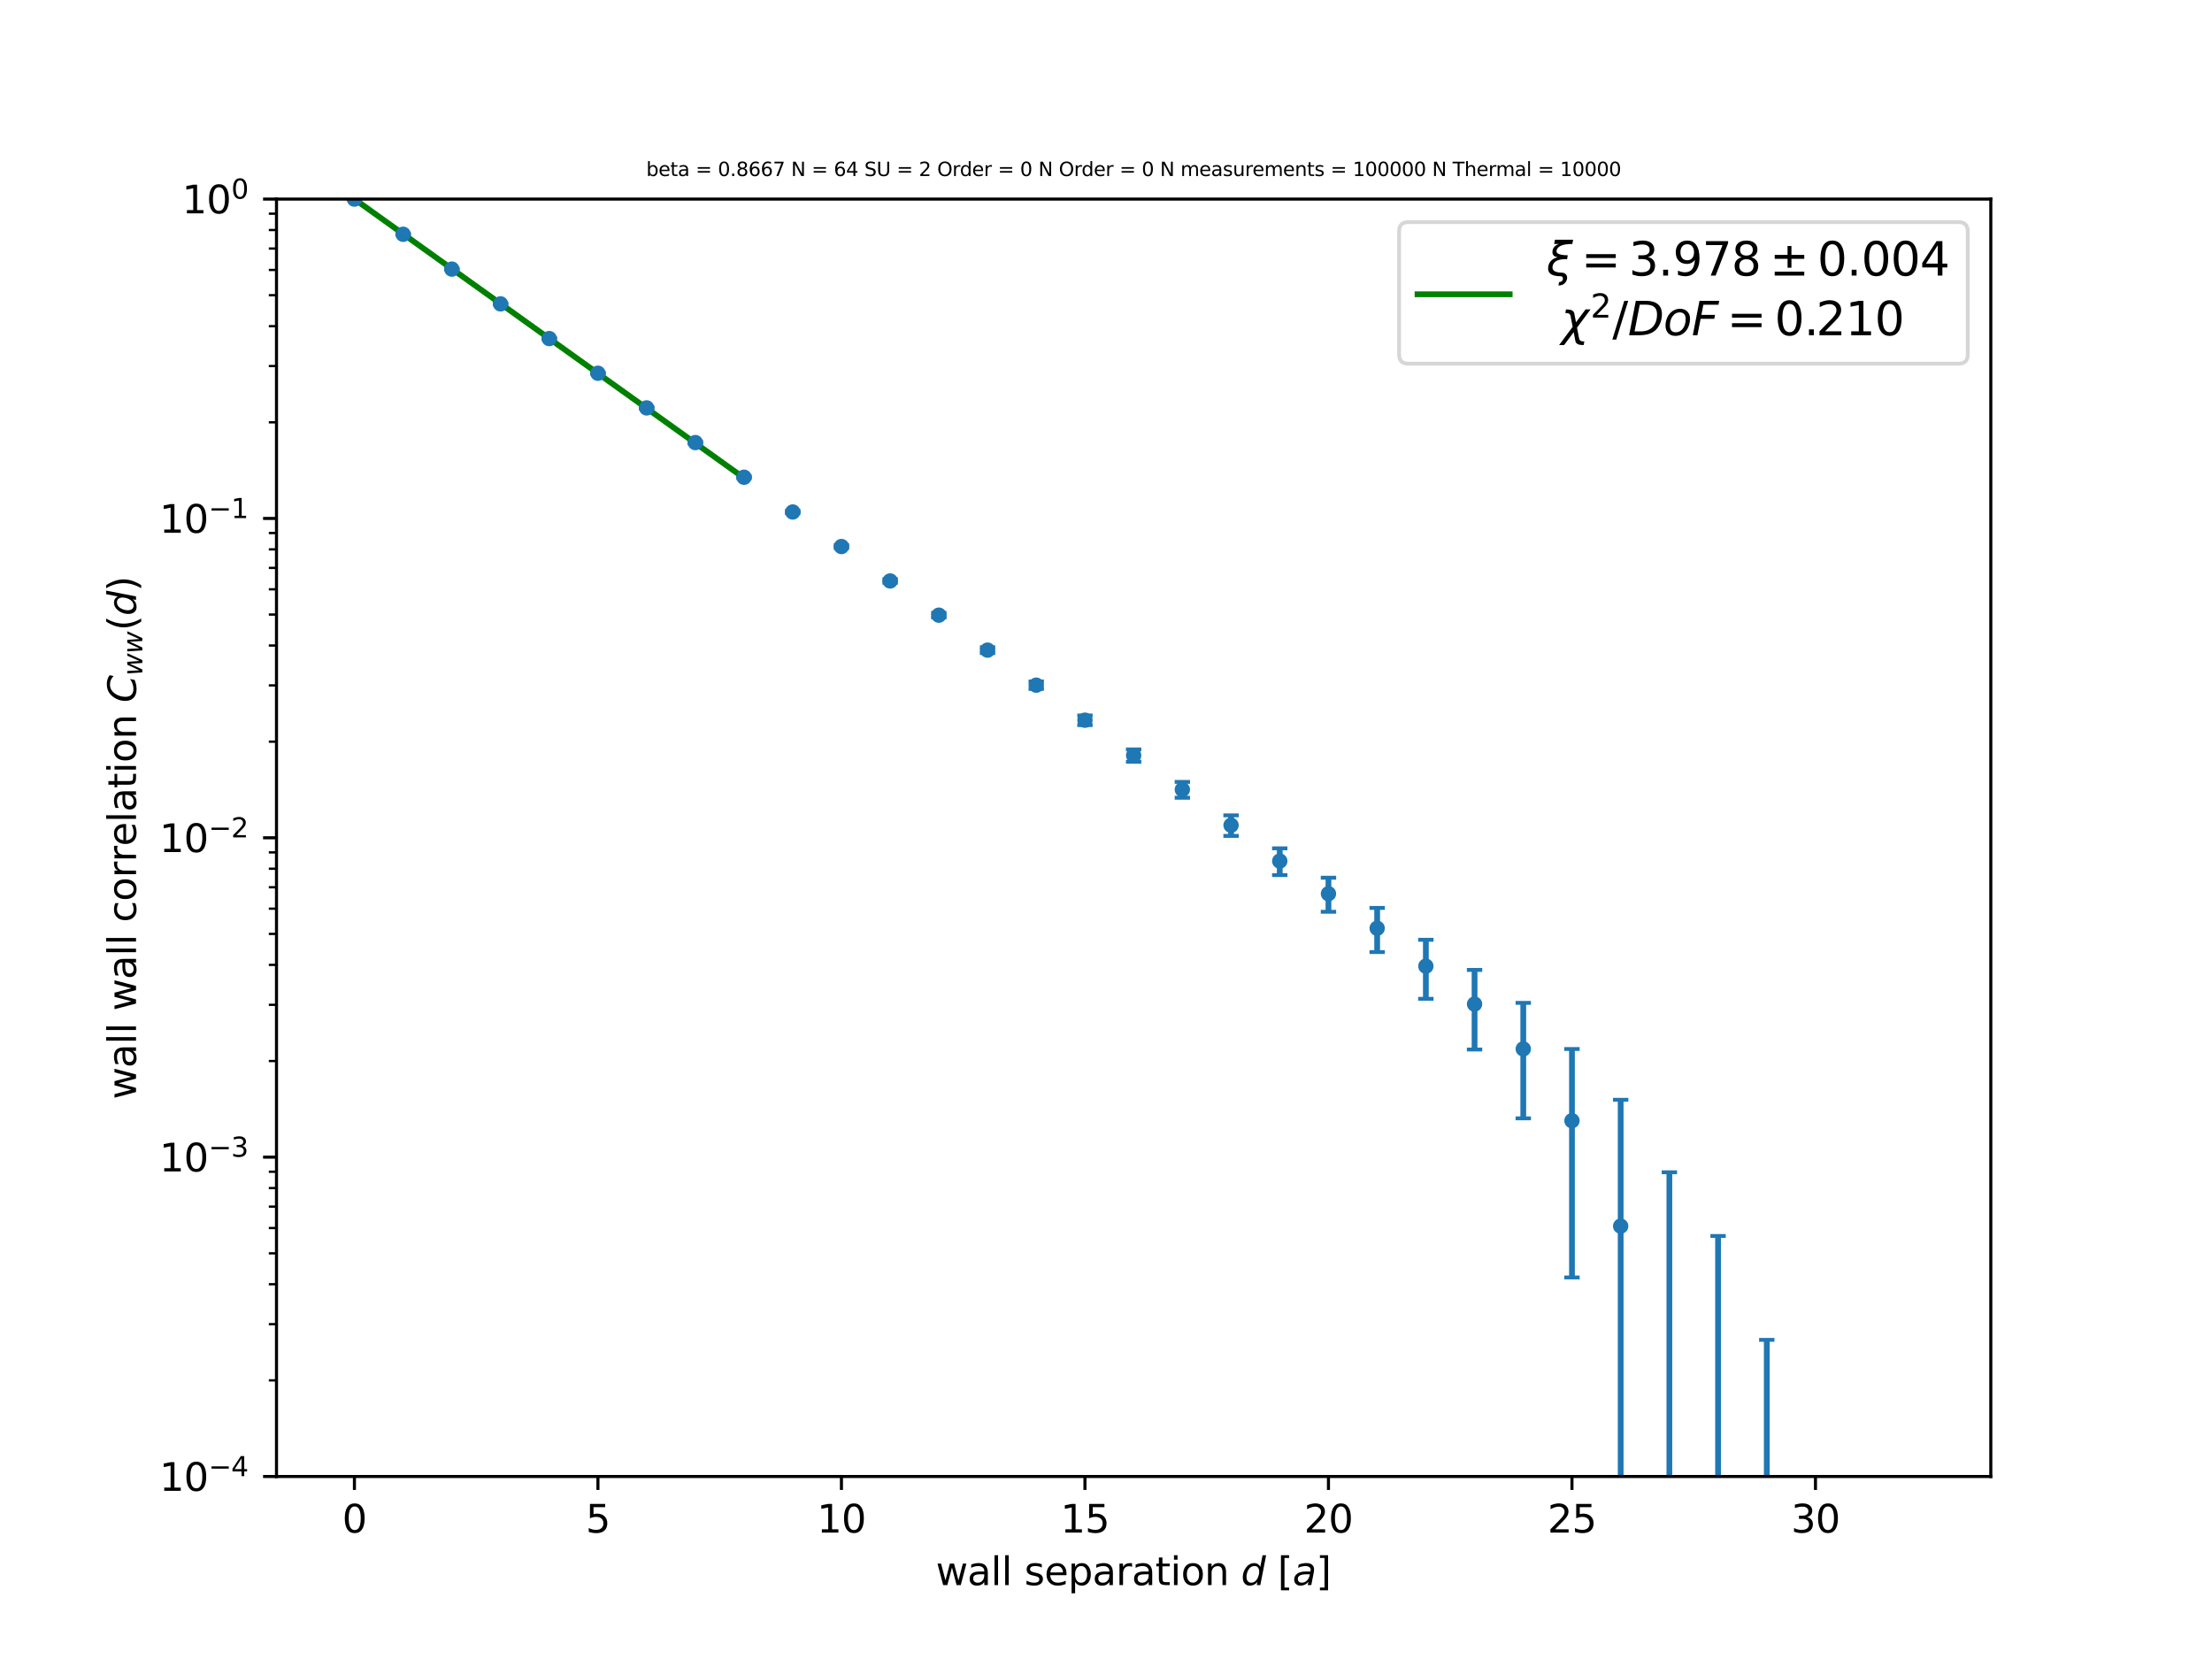 <?xml version="1.0" encoding="utf-8" standalone="no"?>
<!DOCTYPE svg PUBLIC "-//W3C//DTD SVG 1.1//EN"
  "http://www.w3.org/Graphics/SVG/1.1/DTD/svg11.dtd">
<svg height="432pt" version="1.1" viewBox="0 0 576 432" width="576pt" xmlns="http://www.w3.org/2000/svg" xmlns:xlink="http://www.w3.org/1999/xlink">
 <defs>
  <style type="text/css">*{stroke-linecap:butt;stroke-linejoin:round;}</style>
 </defs>
 <g id="figure_1">
  <g id="patch_1">
   <path d="M 0 432 
L 576 432 
L 576 0 
L 0 0 
z
" style="fill:#ffffff;"/>
  </g>
  <g id="axes_1">
   <g id="patch_2">
    <path d="M 72 384.48 
L 518.4 384.48 
L 518.4 51.84 
L 72 51.84 
z
" style="fill:#ffffff;"/>
   </g>
   <g id="matplotlib.axis_1">
    <g id="xtick_1">
     <g id="line2d_1">
      <defs>
       <path d="M 0 0 
L 0 3.5 
" id="md5c6cbb672" style="stroke:#000000;stroke-width:0.8;"/>
      </defs>
      <g>
       <use style="stroke:#000000;stroke-width:0.8;" x="92.291" xlink:href="#md5c6cbb672" y="384.48"/>
      </g>
     </g>
     <g id="text_1">
      <!-- 0 -->
      <g transform="translate(89.11 399.078)scale(0.1 -0.1)">
       <defs>
        <path d="M 2034 4250 
Q 1547 4250 1301 3770 
Q 1056 3291 1056 2328 
Q 1056 1369 1301 889 
Q 1547 409 2034 409 
Q 2525 409 2770 889 
Q 3016 1369 3016 2328 
Q 3016 3291 2770 3770 
Q 2525 4250 2034 4250 
z
M 2034 4750 
Q 2819 4750 3233 4129 
Q 3647 3509 3647 2328 
Q 3647 1150 3233 529 
Q 2819 -91 2034 -91 
Q 1250 -91 836 529 
Q 422 1150 422 2328 
Q 422 3509 836 4129 
Q 1250 4750 2034 4750 
z
" id="DejaVuSans-30" transform="scale(0.016)"/>
       </defs>
       <use xlink:href="#DejaVuSans-30"/>
      </g>
     </g>
    </g>
    <g id="xtick_2">
     <g id="line2d_2">
      <g>
       <use style="stroke:#000000;stroke-width:0.8;" x="155.7" xlink:href="#md5c6cbb672" y="384.48"/>
      </g>
     </g>
     <g id="text_2">
      <!-- 5 -->
      <g transform="translate(152.519 399.078)scale(0.1 -0.1)">
       <defs>
        <path d="M 691 4666 
L 3169 4666 
L 3169 4134 
L 1269 4134 
L 1269 2991 
Q 1406 3038 1543 3061 
Q 1681 3084 1819 3084 
Q 2600 3084 3056 2656 
Q 3513 2228 3513 1497 
Q 3513 744 3044 326 
Q 2575 -91 1722 -91 
Q 1428 -91 1123 -41 
Q 819 9 494 109 
L 494 744 
Q 775 591 1075 516 
Q 1375 441 1709 441 
Q 2250 441 2565 725 
Q 2881 1009 2881 1497 
Q 2881 1984 2565 2268 
Q 2250 2553 1709 2553 
Q 1456 2553 1204 2497 
Q 953 2441 691 2322 
L 691 4666 
z
" id="DejaVuSans-35" transform="scale(0.016)"/>
       </defs>
       <use xlink:href="#DejaVuSans-35"/>
      </g>
     </g>
    </g>
    <g id="xtick_3">
     <g id="line2d_3">
      <g>
       <use style="stroke:#000000;stroke-width:0.8;" x="219.109" xlink:href="#md5c6cbb672" y="384.48"/>
      </g>
     </g>
     <g id="text_3">
      <!-- 10 -->
      <g transform="translate(212.747 399.078)scale(0.1 -0.1)">
       <defs>
        <path d="M 794 531 
L 1825 531 
L 1825 4091 
L 703 3866 
L 703 4441 
L 1819 4666 
L 2450 4666 
L 2450 531 
L 3481 531 
L 3481 0 
L 794 0 
L 794 531 
z
" id="DejaVuSans-31" transform="scale(0.016)"/>
       </defs>
       <use xlink:href="#DejaVuSans-31"/>
       <use x="63.623" xlink:href="#DejaVuSans-30"/>
      </g>
     </g>
    </g>
    <g id="xtick_4">
     <g id="line2d_4">
      <g>
       <use style="stroke:#000000;stroke-width:0.8;" x="282.518" xlink:href="#md5c6cbb672" y="384.48"/>
      </g>
     </g>
     <g id="text_4">
      <!-- 15 -->
      <g transform="translate(276.156 399.078)scale(0.1 -0.1)">
       <use xlink:href="#DejaVuSans-31"/>
       <use x="63.623" xlink:href="#DejaVuSans-35"/>
      </g>
     </g>
    </g>
    <g id="xtick_5">
     <g id="line2d_5">
      <g>
       <use style="stroke:#000000;stroke-width:0.8;" x="345.927" xlink:href="#md5c6cbb672" y="384.48"/>
      </g>
     </g>
     <g id="text_5">
      <!-- 20 -->
      <g transform="translate(339.565 399.078)scale(0.1 -0.1)">
       <defs>
        <path d="M 1228 531 
L 3431 531 
L 3431 0 
L 469 0 
L 469 531 
Q 828 903 1448 1529 
Q 2069 2156 2228 2338 
Q 2531 2678 2651 2914 
Q 2772 3150 2772 3378 
Q 2772 3750 2511 3984 
Q 2250 4219 1831 4219 
Q 1534 4219 1204 4116 
Q 875 4013 500 3803 
L 500 4441 
Q 881 4594 1212 4672 
Q 1544 4750 1819 4750 
Q 2544 4750 2975 4387 
Q 3406 4025 3406 3419 
Q 3406 3131 3298 2873 
Q 3191 2616 2906 2266 
Q 2828 2175 2409 1742 
Q 1991 1309 1228 531 
z
" id="DejaVuSans-32" transform="scale(0.016)"/>
       </defs>
       <use xlink:href="#DejaVuSans-32"/>
       <use x="63.623" xlink:href="#DejaVuSans-30"/>
      </g>
     </g>
    </g>
    <g id="xtick_6">
     <g id="line2d_6">
      <g>
       <use style="stroke:#000000;stroke-width:0.8;" x="409.336" xlink:href="#md5c6cbb672" y="384.48"/>
      </g>
     </g>
     <g id="text_6">
      <!-- 25 -->
      <g transform="translate(402.974 399.078)scale(0.1 -0.1)">
       <use xlink:href="#DejaVuSans-32"/>
       <use x="63.623" xlink:href="#DejaVuSans-35"/>
      </g>
     </g>
    </g>
    <g id="xtick_7">
     <g id="line2d_7">
      <g>
       <use style="stroke:#000000;stroke-width:0.8;" x="472.745" xlink:href="#md5c6cbb672" y="384.48"/>
      </g>
     </g>
     <g id="text_7">
      <!-- 30 -->
      <g transform="translate(466.383 399.078)scale(0.1 -0.1)">
       <defs>
        <path d="M 2597 2516 
Q 3050 2419 3304 2112 
Q 3559 1806 3559 1356 
Q 3559 666 3084 287 
Q 2609 -91 1734 -91 
Q 1441 -91 1130 -33 
Q 819 25 488 141 
L 488 750 
Q 750 597 1062 519 
Q 1375 441 1716 441 
Q 2309 441 2620 675 
Q 2931 909 2931 1356 
Q 2931 1769 2642 2001 
Q 2353 2234 1838 2234 
L 1294 2234 
L 1294 2753 
L 1863 2753 
Q 2328 2753 2575 2939 
Q 2822 3125 2822 3475 
Q 2822 3834 2567 4026 
Q 2313 4219 1838 4219 
Q 1578 4219 1281 4162 
Q 984 4106 628 3988 
L 628 4550 
Q 988 4650 1302 4700 
Q 1616 4750 1894 4750 
Q 2613 4750 3031 4423 
Q 3450 4097 3450 3541 
Q 3450 3153 3228 2886 
Q 3006 2619 2597 2516 
z
" id="DejaVuSans-33" transform="scale(0.016)"/>
       </defs>
       <use xlink:href="#DejaVuSans-33"/>
       <use x="63.623" xlink:href="#DejaVuSans-30"/>
      </g>
     </g>
    </g>
    <g id="text_8">
     <!-- wall separation $d$ [$a$] -->
     <g transform="translate(243.7 412.758)scale(0.1 -0.1)">
      <defs>
       <path d="M 269 3500 
L 844 3500 
L 1563 769 
L 2278 3500 
L 2956 3500 
L 3675 769 
L 4391 3500 
L 4966 3500 
L 4050 0 
L 3372 0 
L 2619 2869 
L 1863 0 
L 1184 0 
L 269 3500 
z
" id="DejaVuSans-77" transform="scale(0.016)"/>
       <path d="M 2194 1759 
Q 1497 1759 1228 1600 
Q 959 1441 959 1056 
Q 959 750 1161 570 
Q 1363 391 1709 391 
Q 2188 391 2477 730 
Q 2766 1069 2766 1631 
L 2766 1759 
L 2194 1759 
z
M 3341 1997 
L 3341 0 
L 2766 0 
L 2766 531 
Q 2569 213 2275 61 
Q 1981 -91 1556 -91 
Q 1019 -91 701 211 
Q 384 513 384 1019 
Q 384 1609 779 1909 
Q 1175 2209 1959 2209 
L 2766 2209 
L 2766 2266 
Q 2766 2663 2505 2880 
Q 2244 3097 1772 3097 
Q 1472 3097 1187 3025 
Q 903 2953 641 2809 
L 641 3341 
Q 956 3463 1253 3523 
Q 1550 3584 1831 3584 
Q 2591 3584 2966 3190 
Q 3341 2797 3341 1997 
z
" id="DejaVuSans-61" transform="scale(0.016)"/>
       <path d="M 603 4863 
L 1178 4863 
L 1178 0 
L 603 0 
L 603 4863 
z
" id="DejaVuSans-6c" transform="scale(0.016)"/>
       <path id="DejaVuSans-20" transform="scale(0.016)"/>
       <path d="M 2834 3397 
L 2834 2853 
Q 2591 2978 2328 3040 
Q 2066 3103 1784 3103 
Q 1356 3103 1142 2972 
Q 928 2841 928 2578 
Q 928 2378 1081 2264 
Q 1234 2150 1697 2047 
L 1894 2003 
Q 2506 1872 2764 1633 
Q 3022 1394 3022 966 
Q 3022 478 2636 193 
Q 2250 -91 1575 -91 
Q 1294 -91 989 -36 
Q 684 19 347 128 
L 347 722 
Q 666 556 975 473 
Q 1284 391 1588 391 
Q 1994 391 2212 530 
Q 2431 669 2431 922 
Q 2431 1156 2273 1281 
Q 2116 1406 1581 1522 
L 1381 1569 
Q 847 1681 609 1914 
Q 372 2147 372 2553 
Q 372 3047 722 3315 
Q 1072 3584 1716 3584 
Q 2034 3584 2315 3537 
Q 2597 3491 2834 3397 
z
" id="DejaVuSans-73" transform="scale(0.016)"/>
       <path d="M 3597 1894 
L 3597 1613 
L 953 1613 
Q 991 1019 1311 708 
Q 1631 397 2203 397 
Q 2534 397 2845 478 
Q 3156 559 3463 722 
L 3463 178 
Q 3153 47 2828 -22 
Q 2503 -91 2169 -91 
Q 1331 -91 842 396 
Q 353 884 353 1716 
Q 353 2575 817 3079 
Q 1281 3584 2069 3584 
Q 2775 3584 3186 3129 
Q 3597 2675 3597 1894 
z
M 3022 2063 
Q 3016 2534 2758 2815 
Q 2500 3097 2075 3097 
Q 1594 3097 1305 2825 
Q 1016 2553 972 2059 
L 3022 2063 
z
" id="DejaVuSans-65" transform="scale(0.016)"/>
       <path d="M 1159 525 
L 1159 -1331 
L 581 -1331 
L 581 3500 
L 1159 3500 
L 1159 2969 
Q 1341 3281 1617 3432 
Q 1894 3584 2278 3584 
Q 2916 3584 3314 3078 
Q 3713 2572 3713 1747 
Q 3713 922 3314 415 
Q 2916 -91 2278 -91 
Q 1894 -91 1617 61 
Q 1341 213 1159 525 
z
M 3116 1747 
Q 3116 2381 2855 2742 
Q 2594 3103 2138 3103 
Q 1681 3103 1420 2742 
Q 1159 2381 1159 1747 
Q 1159 1113 1420 752 
Q 1681 391 2138 391 
Q 2594 391 2855 752 
Q 3116 1113 3116 1747 
z
" id="DejaVuSans-70" transform="scale(0.016)"/>
       <path d="M 2631 2963 
Q 2534 3019 2420 3045 
Q 2306 3072 2169 3072 
Q 1681 3072 1420 2755 
Q 1159 2438 1159 1844 
L 1159 0 
L 581 0 
L 581 3500 
L 1159 3500 
L 1159 2956 
Q 1341 3275 1631 3429 
Q 1922 3584 2338 3584 
Q 2397 3584 2469 3576 
Q 2541 3569 2628 3553 
L 2631 2963 
z
" id="DejaVuSans-72" transform="scale(0.016)"/>
       <path d="M 1172 4494 
L 1172 3500 
L 2356 3500 
L 2356 3053 
L 1172 3053 
L 1172 1153 
Q 1172 725 1289 603 
Q 1406 481 1766 481 
L 2356 481 
L 2356 0 
L 1766 0 
Q 1100 0 847 248 
Q 594 497 594 1153 
L 594 3053 
L 172 3053 
L 172 3500 
L 594 3500 
L 594 4494 
L 1172 4494 
z
" id="DejaVuSans-74" transform="scale(0.016)"/>
       <path d="M 603 3500 
L 1178 3500 
L 1178 0 
L 603 0 
L 603 3500 
z
M 603 4863 
L 1178 4863 
L 1178 4134 
L 603 4134 
L 603 4863 
z
" id="DejaVuSans-69" transform="scale(0.016)"/>
       <path d="M 1959 3097 
Q 1497 3097 1228 2736 
Q 959 2375 959 1747 
Q 959 1119 1226 758 
Q 1494 397 1959 397 
Q 2419 397 2687 759 
Q 2956 1122 2956 1747 
Q 2956 2369 2687 2733 
Q 2419 3097 1959 3097 
z
M 1959 3584 
Q 2709 3584 3137 3096 
Q 3566 2609 3566 1747 
Q 3566 888 3137 398 
Q 2709 -91 1959 -91 
Q 1206 -91 779 398 
Q 353 888 353 1747 
Q 353 2609 779 3096 
Q 1206 3584 1959 3584 
z
" id="DejaVuSans-6f" transform="scale(0.016)"/>
       <path d="M 3513 2113 
L 3513 0 
L 2938 0 
L 2938 2094 
Q 2938 2591 2744 2837 
Q 2550 3084 2163 3084 
Q 1697 3084 1428 2787 
Q 1159 2491 1159 1978 
L 1159 0 
L 581 0 
L 581 3500 
L 1159 3500 
L 1159 2956 
Q 1366 3272 1645 3428 
Q 1925 3584 2291 3584 
Q 2894 3584 3203 3211 
Q 3513 2838 3513 2113 
z
" id="DejaVuSans-6e" transform="scale(0.016)"/>
       <path d="M 2675 525 
Q 2444 222 2128 65 
Q 1813 -91 1428 -91 
Q 903 -91 598 267 
Q 294 625 294 1247 
Q 294 1766 478 2236 
Q 663 2706 1013 3078 
Q 1244 3325 1534 3454 
Q 1825 3584 2144 3584 
Q 2481 3584 2739 3421 
Q 2997 3259 3138 2956 
L 3513 4863 
L 4091 4863 
L 3144 0 
L 2566 0 
L 2675 525 
z
M 891 1350 
Q 891 897 1095 644 
Q 1300 391 1663 391 
Q 1931 391 2161 520 
Q 2391 650 2566 903 
Q 2750 1166 2856 1509 
Q 2963 1853 2963 2188 
Q 2963 2622 2758 2865 
Q 2553 3109 2194 3109 
Q 1922 3109 1687 2981 
Q 1453 2853 1288 2613 
Q 1106 2353 998 2009 
Q 891 1666 891 1350 
z
" id="DejaVuSans-Oblique-64" transform="scale(0.016)"/>
       <path d="M 550 4863 
L 1875 4863 
L 1875 4416 
L 1125 4416 
L 1125 -397 
L 1875 -397 
L 1875 -844 
L 550 -844 
L 550 4863 
z
" id="DejaVuSans-5b" transform="scale(0.016)"/>
       <path d="M 3438 1997 
L 3047 0 
L 2472 0 
L 2578 531 
Q 2325 219 2001 64 
Q 1678 -91 1281 -91 
Q 834 -91 548 182 
Q 263 456 263 884 
Q 263 1497 752 1853 
Q 1241 2209 2100 2209 
L 2900 2209 
L 2931 2363 
Q 2938 2388 2941 2417 
Q 2944 2447 2944 2509 
Q 2944 2788 2717 2942 
Q 2491 3097 2081 3097 
Q 1800 3097 1504 3025 
Q 1209 2953 897 2809 
L 997 3341 
Q 1322 3463 1633 3523 
Q 1944 3584 2234 3584 
Q 2853 3584 3176 3315 
Q 3500 3047 3500 2534 
Q 3500 2431 3484 2292 
Q 3469 2153 3438 1997 
z
M 2816 1759 
L 2241 1759 
Q 1534 1759 1195 1570 
Q 856 1381 856 984 
Q 856 709 1029 553 
Q 1203 397 1509 397 
Q 1978 397 2328 733 
Q 2678 1069 2791 1631 
L 2816 1759 
z
" id="DejaVuSans-Oblique-61" transform="scale(0.016)"/>
       <path d="M 1947 4863 
L 1947 -844 
L 622 -844 
L 622 -397 
L 1369 -397 
L 1369 4416 
L 622 4416 
L 622 4863 
L 1947 4863 
z
" id="DejaVuSans-5d" transform="scale(0.016)"/>
      </defs>
      <use transform="translate(0 0.016)" xlink:href="#DejaVuSans-77"/>
      <use transform="translate(81.787 0.016)" xlink:href="#DejaVuSans-61"/>
      <use transform="translate(143.066 0.016)" xlink:href="#DejaVuSans-6c"/>
      <use transform="translate(170.85 0.016)" xlink:href="#DejaVuSans-6c"/>
      <use transform="translate(198.633 0.016)" xlink:href="#DejaVuSans-20"/>
      <use transform="translate(230.42 0.016)" xlink:href="#DejaVuSans-73"/>
      <use transform="translate(282.52 0.016)" xlink:href="#DejaVuSans-65"/>
      <use transform="translate(344.043 0.016)" xlink:href="#DejaVuSans-70"/>
      <use transform="translate(407.52 0.016)" xlink:href="#DejaVuSans-61"/>
      <use transform="translate(468.799 0.016)" xlink:href="#DejaVuSans-72"/>
      <use transform="translate(509.912 0.016)" xlink:href="#DejaVuSans-61"/>
      <use transform="translate(571.191 0.016)" xlink:href="#DejaVuSans-74"/>
      <use transform="translate(610.4 0.016)" xlink:href="#DejaVuSans-69"/>
      <use transform="translate(638.184 0.016)" xlink:href="#DejaVuSans-6f"/>
      <use transform="translate(699.365 0.016)" xlink:href="#DejaVuSans-6e"/>
      <use transform="translate(762.744 0.016)" xlink:href="#DejaVuSans-20"/>
      <use transform="translate(794.531 0.016)" xlink:href="#DejaVuSans-Oblique-64"/>
      <use transform="translate(858.008 0.016)" xlink:href="#DejaVuSans-20"/>
      <use transform="translate(889.795 0.016)" xlink:href="#DejaVuSans-5b"/>
      <use transform="translate(928.809 0.016)" xlink:href="#DejaVuSans-Oblique-61"/>
      <use transform="translate(990.088 0.016)" xlink:href="#DejaVuSans-5d"/>
     </g>
    </g>
   </g>
   <g id="matplotlib.axis_2">
    <g id="ytick_1">
     <g id="line2d_8">
      <defs>
       <path d="M 0 0 
L -3.5 0 
" id="mf14fe5c094" style="stroke:#000000;stroke-width:0.8;"/>
      </defs>
      <g>
       <use style="stroke:#000000;stroke-width:0.8;" x="72" xlink:href="#mf14fe5c094" y="384.48"/>
      </g>
     </g>
     <g id="text_9">
      <!-- $\mathdefault{10^{-4}}$ -->
      <g transform="translate(41.5 388.279)scale(0.1 -0.1)">
       <defs>
        <path d="M 678 2272 
L 4684 2272 
L 4684 1741 
L 678 1741 
L 678 2272 
z
" id="DejaVuSans-2212" transform="scale(0.016)"/>
        <path d="M 2419 4116 
L 825 1625 
L 2419 1625 
L 2419 4116 
z
M 2253 4666 
L 3047 4666 
L 3047 1625 
L 3713 1625 
L 3713 1100 
L 3047 1100 
L 3047 0 
L 2419 0 
L 2419 1100 
L 313 1100 
L 313 1709 
L 2253 4666 
z
" id="DejaVuSans-34" transform="scale(0.016)"/>
       </defs>
       <use transform="translate(0 0.684)" xlink:href="#DejaVuSans-31"/>
       <use transform="translate(63.623 0.684)" xlink:href="#DejaVuSans-30"/>
       <use transform="translate(128.203 38.966)scale(0.7)" xlink:href="#DejaVuSans-2212"/>
       <use transform="translate(186.855 38.966)scale(0.7)" xlink:href="#DejaVuSans-34"/>
      </g>
     </g>
    </g>
    <g id="ytick_2">
     <g id="line2d_9">
      <g>
       <use style="stroke:#000000;stroke-width:0.8;" x="72" xlink:href="#mf14fe5c094" y="301.32"/>
      </g>
     </g>
     <g id="text_10">
      <!-- $\mathdefault{10^{-3}}$ -->
      <g transform="translate(41.5 305.119)scale(0.1 -0.1)">
       <use transform="translate(0 0.766)" xlink:href="#DejaVuSans-31"/>
       <use transform="translate(63.623 0.766)" xlink:href="#DejaVuSans-30"/>
       <use transform="translate(128.203 39.047)scale(0.7)" xlink:href="#DejaVuSans-2212"/>
       <use transform="translate(186.855 39.047)scale(0.7)" xlink:href="#DejaVuSans-33"/>
      </g>
     </g>
    </g>
    <g id="ytick_3">
     <g id="line2d_10">
      <g>
       <use style="stroke:#000000;stroke-width:0.8;" x="72" xlink:href="#mf14fe5c094" y="218.16"/>
      </g>
     </g>
     <g id="text_11">
      <!-- $\mathdefault{10^{-2}}$ -->
      <g transform="translate(41.5 221.959)scale(0.1 -0.1)">
       <use transform="translate(0 0.766)" xlink:href="#DejaVuSans-31"/>
       <use transform="translate(63.623 0.766)" xlink:href="#DejaVuSans-30"/>
       <use transform="translate(128.203 39.047)scale(0.7)" xlink:href="#DejaVuSans-2212"/>
       <use transform="translate(186.855 39.047)scale(0.7)" xlink:href="#DejaVuSans-32"/>
      </g>
     </g>
    </g>
    <g id="ytick_4">
     <g id="line2d_11">
      <g>
       <use style="stroke:#000000;stroke-width:0.8;" x="72" xlink:href="#mf14fe5c094" y="135"/>
      </g>
     </g>
     <g id="text_12">
      <!-- $\mathdefault{10^{-1}}$ -->
      <g transform="translate(41.5 138.799)scale(0.1 -0.1)">
       <use transform="translate(0 0.684)" xlink:href="#DejaVuSans-31"/>
       <use transform="translate(63.623 0.684)" xlink:href="#DejaVuSans-30"/>
       <use transform="translate(128.203 38.966)scale(0.7)" xlink:href="#DejaVuSans-2212"/>
       <use transform="translate(186.855 38.966)scale(0.7)" xlink:href="#DejaVuSans-31"/>
      </g>
     </g>
    </g>
    <g id="ytick_5">
     <g id="line2d_12">
      <g>
       <use style="stroke:#000000;stroke-width:0.8;" x="72" xlink:href="#mf14fe5c094" y="51.84"/>
      </g>
     </g>
     <g id="text_13">
      <!-- $\mathdefault{10^{0}}$ -->
      <g transform="translate(47.4 55.639)scale(0.1 -0.1)">
       <use transform="translate(0 0.766)" xlink:href="#DejaVuSans-31"/>
       <use transform="translate(63.623 0.766)" xlink:href="#DejaVuSans-30"/>
       <use transform="translate(128.203 39.047)scale(0.7)" xlink:href="#DejaVuSans-30"/>
      </g>
     </g>
    </g>
    <g id="ytick_6">
     <g id="line2d_13">
      <defs>
       <path d="M 0 0 
L -2 0 
" id="mab6348a897" style="stroke:#000000;stroke-width:0.6;"/>
      </defs>
      <g>
       <use style="stroke:#000000;stroke-width:0.6;" x="72" xlink:href="#mab6348a897" y="359.446"/>
      </g>
     </g>
    </g>
    <g id="ytick_7">
     <g id="line2d_14">
      <g>
       <use style="stroke:#000000;stroke-width:0.6;" x="72" xlink:href="#mab6348a897" y="344.803"/>
      </g>
     </g>
    </g>
    <g id="ytick_8">
     <g id="line2d_15">
      <g>
       <use style="stroke:#000000;stroke-width:0.6;" x="72" xlink:href="#mab6348a897" y="334.413"/>
      </g>
     </g>
    </g>
    <g id="ytick_9">
     <g id="line2d_16">
      <g>
       <use style="stroke:#000000;stroke-width:0.6;" x="72" xlink:href="#mab6348a897" y="326.354"/>
      </g>
     </g>
    </g>
    <g id="ytick_10">
     <g id="line2d_17">
      <g>
       <use style="stroke:#000000;stroke-width:0.6;" x="72" xlink:href="#mab6348a897" y="319.769"/>
      </g>
     </g>
    </g>
    <g id="ytick_11">
     <g id="line2d_18">
      <g>
       <use style="stroke:#000000;stroke-width:0.6;" x="72" xlink:href="#mab6348a897" y="314.202"/>
      </g>
     </g>
    </g>
    <g id="ytick_12">
     <g id="line2d_19">
      <g>
       <use style="stroke:#000000;stroke-width:0.6;" x="72" xlink:href="#mab6348a897" y="309.379"/>
      </g>
     </g>
    </g>
    <g id="ytick_13">
     <g id="line2d_20">
      <g>
       <use style="stroke:#000000;stroke-width:0.6;" x="72" xlink:href="#mab6348a897" y="305.125"/>
      </g>
     </g>
    </g>
    <g id="ytick_14">
     <g id="line2d_21">
      <g>
       <use style="stroke:#000000;stroke-width:0.6;" x="72" xlink:href="#mab6348a897" y="276.286"/>
      </g>
     </g>
    </g>
    <g id="ytick_15">
     <g id="line2d_22">
      <g>
       <use style="stroke:#000000;stroke-width:0.6;" x="72" xlink:href="#mab6348a897" y="261.643"/>
      </g>
     </g>
    </g>
    <g id="ytick_16">
     <g id="line2d_23">
      <g>
       <use style="stroke:#000000;stroke-width:0.6;" x="72" xlink:href="#mab6348a897" y="251.253"/>
      </g>
     </g>
    </g>
    <g id="ytick_17">
     <g id="line2d_24">
      <g>
       <use style="stroke:#000000;stroke-width:0.6;" x="72" xlink:href="#mab6348a897" y="243.194"/>
      </g>
     </g>
    </g>
    <g id="ytick_18">
     <g id="line2d_25">
      <g>
       <use style="stroke:#000000;stroke-width:0.6;" x="72" xlink:href="#mab6348a897" y="236.609"/>
      </g>
     </g>
    </g>
    <g id="ytick_19">
     <g id="line2d_26">
      <g>
       <use style="stroke:#000000;stroke-width:0.6;" x="72" xlink:href="#mab6348a897" y="231.042"/>
      </g>
     </g>
    </g>
    <g id="ytick_20">
     <g id="line2d_27">
      <g>
       <use style="stroke:#000000;stroke-width:0.6;" x="72" xlink:href="#mab6348a897" y="226.219"/>
      </g>
     </g>
    </g>
    <g id="ytick_21">
     <g id="line2d_28">
      <g>
       <use style="stroke:#000000;stroke-width:0.6;" x="72" xlink:href="#mab6348a897" y="221.965"/>
      </g>
     </g>
    </g>
    <g id="ytick_22">
     <g id="line2d_29">
      <g>
       <use style="stroke:#000000;stroke-width:0.6;" x="72" xlink:href="#mab6348a897" y="193.126"/>
      </g>
     </g>
    </g>
    <g id="ytick_23">
     <g id="line2d_30">
      <g>
       <use style="stroke:#000000;stroke-width:0.6;" x="72" xlink:href="#mab6348a897" y="178.483"/>
      </g>
     </g>
    </g>
    <g id="ytick_24">
     <g id="line2d_31">
      <g>
       <use style="stroke:#000000;stroke-width:0.6;" x="72" xlink:href="#mab6348a897" y="168.093"/>
      </g>
     </g>
    </g>
    <g id="ytick_25">
     <g id="line2d_32">
      <g>
       <use style="stroke:#000000;stroke-width:0.6;" x="72" xlink:href="#mab6348a897" y="160.034"/>
      </g>
     </g>
    </g>
    <g id="ytick_26">
     <g id="line2d_33">
      <g>
       <use style="stroke:#000000;stroke-width:0.6;" x="72" xlink:href="#mab6348a897" y="153.449"/>
      </g>
     </g>
    </g>
    <g id="ytick_27">
     <g id="line2d_34">
      <g>
       <use style="stroke:#000000;stroke-width:0.6;" x="72" xlink:href="#mab6348a897" y="147.882"/>
      </g>
     </g>
    </g>
    <g id="ytick_28">
     <g id="line2d_35">
      <g>
       <use style="stroke:#000000;stroke-width:0.6;" x="72" xlink:href="#mab6348a897" y="143.059"/>
      </g>
     </g>
    </g>
    <g id="ytick_29">
     <g id="line2d_36">
      <g>
       <use style="stroke:#000000;stroke-width:0.6;" x="72" xlink:href="#mab6348a897" y="138.805"/>
      </g>
     </g>
    </g>
    <g id="ytick_30">
     <g id="line2d_37">
      <g>
       <use style="stroke:#000000;stroke-width:0.6;" x="72" xlink:href="#mab6348a897" y="109.966"/>
      </g>
     </g>
    </g>
    <g id="ytick_31">
     <g id="line2d_38">
      <g>
       <use style="stroke:#000000;stroke-width:0.6;" x="72" xlink:href="#mab6348a897" y="95.323"/>
      </g>
     </g>
    </g>
    <g id="ytick_32">
     <g id="line2d_39">
      <g>
       <use style="stroke:#000000;stroke-width:0.6;" x="72" xlink:href="#mab6348a897" y="84.933"/>
      </g>
     </g>
    </g>
    <g id="ytick_33">
     <g id="line2d_40">
      <g>
       <use style="stroke:#000000;stroke-width:0.6;" x="72" xlink:href="#mab6348a897" y="76.874"/>
      </g>
     </g>
    </g>
    <g id="ytick_34">
     <g id="line2d_41">
      <g>
       <use style="stroke:#000000;stroke-width:0.6;" x="72" xlink:href="#mab6348a897" y="70.289"/>
      </g>
     </g>
    </g>
    <g id="ytick_35">
     <g id="line2d_42">
      <g>
       <use style="stroke:#000000;stroke-width:0.6;" x="72" xlink:href="#mab6348a897" y="64.722"/>
      </g>
     </g>
    </g>
    <g id="ytick_36">
     <g id="line2d_43">
      <g>
       <use style="stroke:#000000;stroke-width:0.6;" x="72" xlink:href="#mab6348a897" y="59.899"/>
      </g>
     </g>
    </g>
    <g id="ytick_37">
     <g id="line2d_44">
      <g>
       <use style="stroke:#000000;stroke-width:0.6;" x="72" xlink:href="#mab6348a897" y="55.645"/>
      </g>
     </g>
    </g>
    <g id="text_14">
     <!-- wall wall correlation $C_{ww}(d)$ -->
     <g transform="translate(35.42 286.26)rotate(-90)scale(0.1 -0.1)">
      <defs>
       <path d="M 3122 3366 
L 3122 2828 
Q 2878 2963 2633 3030 
Q 2388 3097 2138 3097 
Q 1578 3097 1268 2742 
Q 959 2388 959 1747 
Q 959 1106 1268 751 
Q 1578 397 2138 397 
Q 2388 397 2633 464 
Q 2878 531 3122 666 
L 3122 134 
Q 2881 22 2623 -34 
Q 2366 -91 2075 -91 
Q 1284 -91 818 406 
Q 353 903 353 1747 
Q 353 2603 823 3093 
Q 1294 3584 2113 3584 
Q 2378 3584 2631 3529 
Q 2884 3475 3122 3366 
z
" id="DejaVuSans-63" transform="scale(0.016)"/>
       <path d="M 4447 4306 
L 4319 3641 
Q 4019 3944 3683 4091 
Q 3347 4238 2956 4238 
Q 2422 4238 2017 3981 
Q 1613 3725 1319 3200 
Q 1131 2863 1032 2486 
Q 934 2109 934 1728 
Q 934 1091 1264 756 
Q 1594 422 2222 422 
Q 2656 422 3056 561 
Q 3456 700 3834 978 
L 3688 231 
Q 3316 72 2936 -9 
Q 2556 -91 2175 -91 
Q 1278 -91 773 396 
Q 269 884 269 1753 
Q 269 2309 461 2846 
Q 653 3384 1013 3828 
Q 1394 4300 1883 4525 
Q 2372 4750 3022 4750 
Q 3422 4750 3780 4639 
Q 4138 4528 4447 4306 
z
" id="DejaVuSans-Oblique-43" transform="scale(0.016)"/>
       <path d="M 544 3500 
L 1113 3500 
L 1259 684 
L 2566 3500 
L 3231 3500 
L 3425 684 
L 4666 3500 
L 5241 3500 
L 3641 0 
L 2969 0 
L 2797 2900 
L 1459 0 
L 781 0 
L 544 3500 
z
" id="DejaVuSans-Oblique-77" transform="scale(0.016)"/>
       <path d="M 1984 4856 
Q 1566 4138 1362 3434 
Q 1159 2731 1159 2009 
Q 1159 1288 1364 580 
Q 1569 -128 1984 -844 
L 1484 -844 
Q 1016 -109 783 600 
Q 550 1309 550 2009 
Q 550 2706 781 3412 
Q 1013 4119 1484 4856 
L 1984 4856 
z
" id="DejaVuSans-28" transform="scale(0.016)"/>
       <path d="M 513 4856 
L 1013 4856 
Q 1481 4119 1714 3412 
Q 1947 2706 1947 2009 
Q 1947 1309 1714 600 
Q 1481 -109 1013 -844 
L 513 -844 
Q 928 -128 1133 580 
Q 1338 1288 1338 2009 
Q 1338 2731 1133 3434 
Q 928 4138 513 4856 
z
" id="DejaVuSans-29" transform="scale(0.016)"/>
      </defs>
      <use transform="translate(0 0.016)" xlink:href="#DejaVuSans-77"/>
      <use transform="translate(81.787 0.016)" xlink:href="#DejaVuSans-61"/>
      <use transform="translate(143.066 0.016)" xlink:href="#DejaVuSans-6c"/>
      <use transform="translate(170.85 0.016)" xlink:href="#DejaVuSans-6c"/>
      <use transform="translate(198.633 0.016)" xlink:href="#DejaVuSans-20"/>
      <use transform="translate(230.42 0.016)" xlink:href="#DejaVuSans-77"/>
      <use transform="translate(312.207 0.016)" xlink:href="#DejaVuSans-61"/>
      <use transform="translate(373.486 0.016)" xlink:href="#DejaVuSans-6c"/>
      <use transform="translate(401.27 0.016)" xlink:href="#DejaVuSans-6c"/>
      <use transform="translate(429.053 0.016)" xlink:href="#DejaVuSans-20"/>
      <use transform="translate(460.84 0.016)" xlink:href="#DejaVuSans-63"/>
      <use transform="translate(515.82 0.016)" xlink:href="#DejaVuSans-6f"/>
      <use transform="translate(577.002 0.016)" xlink:href="#DejaVuSans-72"/>
      <use transform="translate(618.115 0.016)" xlink:href="#DejaVuSans-72"/>
      <use transform="translate(659.229 0.016)" xlink:href="#DejaVuSans-65"/>
      <use transform="translate(720.752 0.016)" xlink:href="#DejaVuSans-6c"/>
      <use transform="translate(748.535 0.016)" xlink:href="#DejaVuSans-61"/>
      <use transform="translate(809.814 0.016)" xlink:href="#DejaVuSans-74"/>
      <use transform="translate(849.023 0.016)" xlink:href="#DejaVuSans-69"/>
      <use transform="translate(876.807 0.016)" xlink:href="#DejaVuSans-6f"/>
      <use transform="translate(937.988 0.016)" xlink:href="#DejaVuSans-6e"/>
      <use transform="translate(1001.367 0.016)" xlink:href="#DejaVuSans-20"/>
      <use transform="translate(1033.154 0.016)" xlink:href="#DejaVuSans-Oblique-43"/>
      <use transform="translate(1102.979 -16.391)scale(0.7)" xlink:href="#DejaVuSans-Oblique-77"/>
      <use transform="translate(1160.229 -16.391)scale(0.7)" xlink:href="#DejaVuSans-Oblique-77"/>
      <use transform="translate(1220.215 0.016)" xlink:href="#DejaVuSans-28"/>
      <use transform="translate(1259.229 0.016)" xlink:href="#DejaVuSans-Oblique-64"/>
      <use transform="translate(1322.705 0.016)" xlink:href="#DejaVuSans-29"/>
     </g>
    </g>
   </g>
   <g id="LineCollection_1">
    <path clip-path="url(#pf48b7ec8ee)" d="M 92.291 51.88 
L 92.291 51.801 
" style="fill:none;stroke:#1f77b4;stroke-width:1.5;"/>
    <path clip-path="url(#pf48b7ec8ee)" d="M 104.973 61.054 
L 104.973 60.954 
" style="fill:none;stroke:#1f77b4;stroke-width:1.5;"/>
    <path clip-path="url(#pf48b7ec8ee)" d="M 117.655 70.138 
L 117.655 70.012 
" style="fill:none;stroke:#1f77b4;stroke-width:1.5;"/>
    <path clip-path="url(#pf48b7ec8ee)" d="M 130.336 79.206 
L 130.336 79.05 
" style="fill:none;stroke:#1f77b4;stroke-width:1.5;"/>
    <path clip-path="url(#pf48b7ec8ee)" d="M 143.018 88.261 
L 143.018 88.069 
" style="fill:none;stroke:#1f77b4;stroke-width:1.5;"/>
    <path clip-path="url(#pf48b7ec8ee)" d="M 155.7 97.312 
L 155.7 97.075 
" style="fill:none;stroke:#1f77b4;stroke-width:1.5;"/>
    <path clip-path="url(#pf48b7ec8ee)" d="M 168.382 106.365 
L 168.382 106.071 
" style="fill:none;stroke:#1f77b4;stroke-width:1.5;"/>
    <path clip-path="url(#pf48b7ec8ee)" d="M 181.064 115.43 
L 181.064 115.062 
" style="fill:none;stroke:#1f77b4;stroke-width:1.5;"/>
    <path clip-path="url(#pf48b7ec8ee)" d="M 193.745 124.503 
L 193.745 124.041 
" style="fill:none;stroke:#1f77b4;stroke-width:1.5;"/>
    <path clip-path="url(#pf48b7ec8ee)" d="M 206.427 133.611 
L 206.427 133.031 
" style="fill:none;stroke:#1f77b4;stroke-width:1.5;"/>
    <path clip-path="url(#pf48b7ec8ee)" d="M 219.109 142.688 
L 219.109 141.953 
" style="fill:none;stroke:#1f77b4;stroke-width:1.5;"/>
    <path clip-path="url(#pf48b7ec8ee)" d="M 231.791 151.748 
L 231.791 150.816 
" style="fill:none;stroke:#1f77b4;stroke-width:1.5;"/>
    <path clip-path="url(#pf48b7ec8ee)" d="M 244.473 160.787 
L 244.473 159.602 
" style="fill:none;stroke:#1f77b4;stroke-width:1.5;"/>
    <path clip-path="url(#pf48b7ec8ee)" d="M 257.155 170.06 
L 257.155 168.54 
" style="fill:none;stroke:#1f77b4;stroke-width:1.5;"/>
    <path clip-path="url(#pf48b7ec8ee)" d="M 269.836 179.402 
L 269.836 177.453 
" style="fill:none;stroke:#1f77b4;stroke-width:1.5;"/>
    <path clip-path="url(#pf48b7ec8ee)" d="M 282.518 188.81 
L 282.518 186.307 
" style="fill:none;stroke:#1f77b4;stroke-width:1.5;"/>
    <path clip-path="url(#pf48b7ec8ee)" d="M 295.2 198.361 
L 295.2 195.139 
" style="fill:none;stroke:#1f77b4;stroke-width:1.5;"/>
    <path clip-path="url(#pf48b7ec8ee)" d="M 307.882 207.729 
L 307.882 203.598 
" style="fill:none;stroke:#1f77b4;stroke-width:1.5;"/>
    <path clip-path="url(#pf48b7ec8ee)" d="M 320.564 217.668 
L 320.564 212.308 
" style="fill:none;stroke:#1f77b4;stroke-width:1.5;"/>
    <path clip-path="url(#pf48b7ec8ee)" d="M 333.245 227.875 
L 333.245 220.897 
" style="fill:none;stroke:#1f77b4;stroke-width:1.5;"/>
    <path clip-path="url(#pf48b7ec8ee)" d="M 345.927 237.426 
L 345.927 228.556 
" style="fill:none;stroke:#1f77b4;stroke-width:1.5;"/>
    <path clip-path="url(#pf48b7ec8ee)" d="M 358.609 247.924 
L 358.609 236.422 
" style="fill:none;stroke:#1f77b4;stroke-width:1.5;"/>
    <path clip-path="url(#pf48b7ec8ee)" d="M 371.291 260.085 
L 371.291 244.715 
" style="fill:none;stroke:#1f77b4;stroke-width:1.5;"/>
    <path clip-path="url(#pf48b7ec8ee)" d="M 383.973 273.287 
L 383.973 252.565 
" style="fill:none;stroke:#1f77b4;stroke-width:1.5;"/>
    <path clip-path="url(#pf48b7ec8ee)" d="M 396.655 291.213 
L 396.655 261.145 
" style="fill:none;stroke:#1f77b4;stroke-width:1.5;"/>
    <path clip-path="url(#pf48b7ec8ee)" d="M 409.336 332.646 
L 409.336 273.159 
" style="fill:none;stroke:#1f77b4;stroke-width:1.5;"/>
    <path clip-path="url(#pf48b7ec8ee)" d="M 422.018 433 
L 422.018 286.375 
" style="fill:none;stroke:#1f77b4;stroke-width:1.5;"/>
    <path clip-path="url(#pf48b7ec8ee)" d="M 434.7 433 
L 434.7 305.257 
" style="fill:none;stroke:#1f77b4;stroke-width:1.5;"/>
    <path clip-path="url(#pf48b7ec8ee)" d="M 447.382 433 
L 447.382 321.841 
" style="fill:none;stroke:#1f77b4;stroke-width:1.5;"/>
    <path clip-path="url(#pf48b7ec8ee)" d="M 460.064 433 
L 460.064 348.896 
" style="fill:none;stroke:#1f77b4;stroke-width:1.5;"/>
    <path clip-path="url(#pf48b7ec8ee)" d="M 472.745 433 
L 472.745 418.285 
" style="fill:none;stroke:#1f77b4;stroke-width:1.5;"/>
    <path clip-path="url(#pf48b7ec8ee)" style="fill:none;stroke:#1f77b4;stroke-width:1.5;"/>
    <path clip-path="url(#pf48b7ec8ee)" style="fill:none;stroke:#1f77b4;stroke-width:1.5;"/>
   </g>
   <g id="line2d_45">
    <defs>
     <path d="M 2 0 
L -2 -0 
" id="meea4efb672" style="stroke:#1f77b4;"/>
    </defs>
    <g clip-path="url(#pf48b7ec8ee)">
     <use style="fill:#1f77b4;stroke:#1f77b4;" x="92.291" xlink:href="#meea4efb672" y="51.88"/>
     <use style="fill:#1f77b4;stroke:#1f77b4;" x="104.973" xlink:href="#meea4efb672" y="61.054"/>
     <use style="fill:#1f77b4;stroke:#1f77b4;" x="117.655" xlink:href="#meea4efb672" y="70.138"/>
     <use style="fill:#1f77b4;stroke:#1f77b4;" x="130.336" xlink:href="#meea4efb672" y="79.206"/>
     <use style="fill:#1f77b4;stroke:#1f77b4;" x="143.018" xlink:href="#meea4efb672" y="88.261"/>
     <use style="fill:#1f77b4;stroke:#1f77b4;" x="155.7" xlink:href="#meea4efb672" y="97.312"/>
     <use style="fill:#1f77b4;stroke:#1f77b4;" x="168.382" xlink:href="#meea4efb672" y="106.365"/>
     <use style="fill:#1f77b4;stroke:#1f77b4;" x="181.064" xlink:href="#meea4efb672" y="115.43"/>
     <use style="fill:#1f77b4;stroke:#1f77b4;" x="193.745" xlink:href="#meea4efb672" y="124.503"/>
     <use style="fill:#1f77b4;stroke:#1f77b4;" x="206.427" xlink:href="#meea4efb672" y="133.611"/>
     <use style="fill:#1f77b4;stroke:#1f77b4;" x="219.109" xlink:href="#meea4efb672" y="142.688"/>
     <use style="fill:#1f77b4;stroke:#1f77b4;" x="231.791" xlink:href="#meea4efb672" y="151.748"/>
     <use style="fill:#1f77b4;stroke:#1f77b4;" x="244.473" xlink:href="#meea4efb672" y="160.787"/>
     <use style="fill:#1f77b4;stroke:#1f77b4;" x="257.155" xlink:href="#meea4efb672" y="170.06"/>
     <use style="fill:#1f77b4;stroke:#1f77b4;" x="269.836" xlink:href="#meea4efb672" y="179.402"/>
     <use style="fill:#1f77b4;stroke:#1f77b4;" x="282.518" xlink:href="#meea4efb672" y="188.81"/>
     <use style="fill:#1f77b4;stroke:#1f77b4;" x="295.2" xlink:href="#meea4efb672" y="198.361"/>
     <use style="fill:#1f77b4;stroke:#1f77b4;" x="307.882" xlink:href="#meea4efb672" y="207.729"/>
     <use style="fill:#1f77b4;stroke:#1f77b4;" x="320.564" xlink:href="#meea4efb672" y="217.668"/>
     <use style="fill:#1f77b4;stroke:#1f77b4;" x="333.245" xlink:href="#meea4efb672" y="227.875"/>
     <use style="fill:#1f77b4;stroke:#1f77b4;" x="345.927" xlink:href="#meea4efb672" y="237.426"/>
     <use style="fill:#1f77b4;stroke:#1f77b4;" x="358.609" xlink:href="#meea4efb672" y="247.924"/>
     <use style="fill:#1f77b4;stroke:#1f77b4;" x="371.291" xlink:href="#meea4efb672" y="260.085"/>
     <use style="fill:#1f77b4;stroke:#1f77b4;" x="383.973" xlink:href="#meea4efb672" y="273.287"/>
     <use style="fill:#1f77b4;stroke:#1f77b4;" x="396.655" xlink:href="#meea4efb672" y="291.213"/>
     <use style="fill:#1f77b4;stroke:#1f77b4;" x="409.336" xlink:href="#meea4efb672" y="332.646"/>
     <use style="fill:#1f77b4;stroke:#1f77b4;" x="414.045" xlink:href="#meea4efb672" y="31105"/>
    </g>
   </g>
   <g id="line2d_46">
    <g clip-path="url(#pf48b7ec8ee)">
     <use style="fill:#1f77b4;stroke:#1f77b4;" x="92.291" xlink:href="#meea4efb672" y="51.801"/>
     <use style="fill:#1f77b4;stroke:#1f77b4;" x="104.973" xlink:href="#meea4efb672" y="60.954"/>
     <use style="fill:#1f77b4;stroke:#1f77b4;" x="117.655" xlink:href="#meea4efb672" y="70.012"/>
     <use style="fill:#1f77b4;stroke:#1f77b4;" x="130.336" xlink:href="#meea4efb672" y="79.05"/>
     <use style="fill:#1f77b4;stroke:#1f77b4;" x="143.018" xlink:href="#meea4efb672" y="88.069"/>
     <use style="fill:#1f77b4;stroke:#1f77b4;" x="155.7" xlink:href="#meea4efb672" y="97.075"/>
     <use style="fill:#1f77b4;stroke:#1f77b4;" x="168.382" xlink:href="#meea4efb672" y="106.071"/>
     <use style="fill:#1f77b4;stroke:#1f77b4;" x="181.064" xlink:href="#meea4efb672" y="115.062"/>
     <use style="fill:#1f77b4;stroke:#1f77b4;" x="193.745" xlink:href="#meea4efb672" y="124.041"/>
     <use style="fill:#1f77b4;stroke:#1f77b4;" x="206.427" xlink:href="#meea4efb672" y="133.031"/>
     <use style="fill:#1f77b4;stroke:#1f77b4;" x="219.109" xlink:href="#meea4efb672" y="141.953"/>
     <use style="fill:#1f77b4;stroke:#1f77b4;" x="231.791" xlink:href="#meea4efb672" y="150.816"/>
     <use style="fill:#1f77b4;stroke:#1f77b4;" x="244.473" xlink:href="#meea4efb672" y="159.602"/>
     <use style="fill:#1f77b4;stroke:#1f77b4;" x="257.155" xlink:href="#meea4efb672" y="168.54"/>
     <use style="fill:#1f77b4;stroke:#1f77b4;" x="269.836" xlink:href="#meea4efb672" y="177.453"/>
     <use style="fill:#1f77b4;stroke:#1f77b4;" x="282.518" xlink:href="#meea4efb672" y="186.307"/>
     <use style="fill:#1f77b4;stroke:#1f77b4;" x="295.2" xlink:href="#meea4efb672" y="195.139"/>
     <use style="fill:#1f77b4;stroke:#1f77b4;" x="307.882" xlink:href="#meea4efb672" y="203.598"/>
     <use style="fill:#1f77b4;stroke:#1f77b4;" x="320.564" xlink:href="#meea4efb672" y="212.308"/>
     <use style="fill:#1f77b4;stroke:#1f77b4;" x="333.245" xlink:href="#meea4efb672" y="220.897"/>
     <use style="fill:#1f77b4;stroke:#1f77b4;" x="345.927" xlink:href="#meea4efb672" y="228.556"/>
     <use style="fill:#1f77b4;stroke:#1f77b4;" x="358.609" xlink:href="#meea4efb672" y="236.422"/>
     <use style="fill:#1f77b4;stroke:#1f77b4;" x="371.291" xlink:href="#meea4efb672" y="244.715"/>
     <use style="fill:#1f77b4;stroke:#1f77b4;" x="383.973" xlink:href="#meea4efb672" y="252.565"/>
     <use style="fill:#1f77b4;stroke:#1f77b4;" x="396.655" xlink:href="#meea4efb672" y="261.145"/>
     <use style="fill:#1f77b4;stroke:#1f77b4;" x="409.336" xlink:href="#meea4efb672" y="273.159"/>
     <use style="fill:#1f77b4;stroke:#1f77b4;" x="422.018" xlink:href="#meea4efb672" y="286.375"/>
     <use style="fill:#1f77b4;stroke:#1f77b4;" x="434.7" xlink:href="#meea4efb672" y="305.257"/>
     <use style="fill:#1f77b4;stroke:#1f77b4;" x="447.382" xlink:href="#meea4efb672" y="321.841"/>
     <use style="fill:#1f77b4;stroke:#1f77b4;" x="460.064" xlink:href="#meea4efb672" y="348.896"/>
     <use style="fill:#1f77b4;stroke:#1f77b4;" x="472.745" xlink:href="#meea4efb672" y="418.285"/>
     <use style="fill:#1f77b4;stroke:#1f77b4;" x="477.446" xlink:href="#meea4efb672" y="31105"/>
    </g>
   </g>
   <g id="line2d_47">
    <path clip-path="url(#pf48b7ec8ee)" d="M 92.291 51.84 
L 193.745 124.472 
L 193.745 124.472 
" style="fill:none;stroke:#008000;stroke-linecap:square;stroke-width:1.5;"/>
   </g>
   <g id="line2d_48">
    <defs>
     <path d="M 0 1.5 
C 0.398 1.5 0.779 1.342 1.061 1.061 
C 1.342 0.779 1.5 0.398 1.5 0 
C 1.5 -0.398 1.342 -0.779 1.061 -1.061 
C 0.779 -1.342 0.398 -1.5 0 -1.5 
C -0.398 -1.5 -0.779 -1.342 -1.061 -1.061 
C -1.342 -0.779 -1.5 -0.398 -1.5 0 
C -1.5 0.398 -1.342 0.779 -1.061 1.061 
C -0.779 1.342 -0.398 1.5 0 1.5 
z
" id="m29bfe887c4" style="stroke:#1f77b4;"/>
    </defs>
    <g clip-path="url(#pf48b7ec8ee)">
     <use style="fill:#1f77b4;stroke:#1f77b4;" x="92.291" xlink:href="#m29bfe887c4" y="51.84"/>
     <use style="fill:#1f77b4;stroke:#1f77b4;" x="104.973" xlink:href="#m29bfe887c4" y="61.004"/>
     <use style="fill:#1f77b4;stroke:#1f77b4;" x="117.655" xlink:href="#m29bfe887c4" y="70.075"/>
     <use style="fill:#1f77b4;stroke:#1f77b4;" x="130.336" xlink:href="#m29bfe887c4" y="79.128"/>
     <use style="fill:#1f77b4;stroke:#1f77b4;" x="143.018" xlink:href="#m29bfe887c4" y="88.165"/>
     <use style="fill:#1f77b4;stroke:#1f77b4;" x="155.7" xlink:href="#m29bfe887c4" y="97.193"/>
     <use style="fill:#1f77b4;stroke:#1f77b4;" x="168.382" xlink:href="#m29bfe887c4" y="106.218"/>
     <use style="fill:#1f77b4;stroke:#1f77b4;" x="181.064" xlink:href="#m29bfe887c4" y="115.246"/>
     <use style="fill:#1f77b4;stroke:#1f77b4;" x="193.745" xlink:href="#m29bfe887c4" y="124.271"/>
     <use style="fill:#1f77b4;stroke:#1f77b4;" x="206.427" xlink:href="#m29bfe887c4" y="133.32"/>
     <use style="fill:#1f77b4;stroke:#1f77b4;" x="219.109" xlink:href="#m29bfe887c4" y="142.318"/>
     <use style="fill:#1f77b4;stroke:#1f77b4;" x="231.791" xlink:href="#m29bfe887c4" y="151.279"/>
     <use style="fill:#1f77b4;stroke:#1f77b4;" x="244.473" xlink:href="#m29bfe887c4" y="160.189"/>
     <use style="fill:#1f77b4;stroke:#1f77b4;" x="257.155" xlink:href="#m29bfe887c4" y="169.292"/>
     <use style="fill:#1f77b4;stroke:#1f77b4;" x="269.836" xlink:href="#m29bfe887c4" y="178.414"/>
     <use style="fill:#1f77b4;stroke:#1f77b4;" x="282.518" xlink:href="#m29bfe887c4" y="187.537"/>
     <use style="fill:#1f77b4;stroke:#1f77b4;" x="295.2" xlink:href="#m29bfe887c4" y="196.714"/>
     <use style="fill:#1f77b4;stroke:#1f77b4;" x="307.882" xlink:href="#m29bfe887c4" y="205.605"/>
     <use style="fill:#1f77b4;stroke:#1f77b4;" x="320.564" xlink:href="#m29bfe887c4" y="214.889"/>
     <use style="fill:#1f77b4;stroke:#1f77b4;" x="333.245" xlink:href="#m29bfe887c4" y="224.217"/>
     <use style="fill:#1f77b4;stroke:#1f77b4;" x="345.927" xlink:href="#m29bfe887c4" y="232.719"/>
     <use style="fill:#1f77b4;stroke:#1f77b4;" x="358.609" xlink:href="#m29bfe887c4" y="241.717"/>
     <use style="fill:#1f77b4;stroke:#1f77b4;" x="371.291" xlink:href="#m29bfe887c4" y="251.589"/>
     <use style="fill:#1f77b4;stroke:#1f77b4;" x="383.973" xlink:href="#m29bfe887c4" y="261.459"/>
     <use style="fill:#1f77b4;stroke:#1f77b4;" x="396.655" xlink:href="#m29bfe887c4" y="273.136"/>
     <use style="fill:#1f77b4;stroke:#1f77b4;" x="409.336" xlink:href="#m29bfe887c4" y="291.831"/>
     <use style="fill:#1f77b4;stroke:#1f77b4;" x="422.018" xlink:href="#m29bfe887c4" y="319.282"/>
     <use style="fill:#1f77b4;stroke:#1f77b4;" x="426.728" xlink:href="#m29bfe887c4" y="31105"/>
    </g>
   </g>
   <g id="patch_3">
    <path d="M 72 384.48 
L 72 51.84 
" style="fill:none;stroke:#000000;stroke-linecap:square;stroke-linejoin:miter;stroke-width:0.8;"/>
   </g>
   <g id="patch_4">
    <path d="M 518.4 384.48 
L 518.4 51.84 
" style="fill:none;stroke:#000000;stroke-linecap:square;stroke-linejoin:miter;stroke-width:0.8;"/>
   </g>
   <g id="patch_5">
    <path d="M 72 384.48 
L 518.4 384.48 
" style="fill:none;stroke:#000000;stroke-linecap:square;stroke-linejoin:miter;stroke-width:0.8;"/>
   </g>
   <g id="patch_6">
    <path d="M 72 51.84 
L 518.4 51.84 
" style="fill:none;stroke:#000000;stroke-linecap:square;stroke-linejoin:miter;stroke-width:0.8;"/>
   </g>
   <g id="text_15">
    <!-- beta = 0.8667 N = 64 SU = 2 Order = 0 N Order = 0 N measurements = 100000 N Thermal = 10000 -->
    <g transform="translate(168.28 45.84)scale(0.05 -0.05)">
     <defs>
      <path d="M 3116 1747 
Q 3116 2381 2855 2742 
Q 2594 3103 2138 3103 
Q 1681 3103 1420 2742 
Q 1159 2381 1159 1747 
Q 1159 1113 1420 752 
Q 1681 391 2138 391 
Q 2594 391 2855 752 
Q 3116 1113 3116 1747 
z
M 1159 2969 
Q 1341 3281 1617 3432 
Q 1894 3584 2278 3584 
Q 2916 3584 3314 3078 
Q 3713 2572 3713 1747 
Q 3713 922 3314 415 
Q 2916 -91 2278 -91 
Q 1894 -91 1617 61 
Q 1341 213 1159 525 
L 1159 0 
L 581 0 
L 581 4863 
L 1159 4863 
L 1159 2969 
z
" id="DejaVuSans-62" transform="scale(0.016)"/>
      <path d="M 678 2906 
L 4684 2906 
L 4684 2381 
L 678 2381 
L 678 2906 
z
M 678 1631 
L 4684 1631 
L 4684 1100 
L 678 1100 
L 678 1631 
z
" id="DejaVuSans-3d" transform="scale(0.016)"/>
      <path d="M 684 794 
L 1344 794 
L 1344 0 
L 684 0 
L 684 794 
z
" id="DejaVuSans-2e" transform="scale(0.016)"/>
      <path d="M 2034 2216 
Q 1584 2216 1326 1975 
Q 1069 1734 1069 1313 
Q 1069 891 1326 650 
Q 1584 409 2034 409 
Q 2484 409 2743 651 
Q 3003 894 3003 1313 
Q 3003 1734 2745 1975 
Q 2488 2216 2034 2216 
z
M 1403 2484 
Q 997 2584 770 2862 
Q 544 3141 544 3541 
Q 544 4100 942 4425 
Q 1341 4750 2034 4750 
Q 2731 4750 3128 4425 
Q 3525 4100 3525 3541 
Q 3525 3141 3298 2862 
Q 3072 2584 2669 2484 
Q 3125 2378 3379 2068 
Q 3634 1759 3634 1313 
Q 3634 634 3220 271 
Q 2806 -91 2034 -91 
Q 1263 -91 848 271 
Q 434 634 434 1313 
Q 434 1759 690 2068 
Q 947 2378 1403 2484 
z
M 1172 3481 
Q 1172 3119 1398 2916 
Q 1625 2713 2034 2713 
Q 2441 2713 2670 2916 
Q 2900 3119 2900 3481 
Q 2900 3844 2670 4047 
Q 2441 4250 2034 4250 
Q 1625 4250 1398 4047 
Q 1172 3844 1172 3481 
z
" id="DejaVuSans-38" transform="scale(0.016)"/>
      <path d="M 2113 2584 
Q 1688 2584 1439 2293 
Q 1191 2003 1191 1497 
Q 1191 994 1439 701 
Q 1688 409 2113 409 
Q 2538 409 2786 701 
Q 3034 994 3034 1497 
Q 3034 2003 2786 2293 
Q 2538 2584 2113 2584 
z
M 3366 4563 
L 3366 3988 
Q 3128 4100 2886 4159 
Q 2644 4219 2406 4219 
Q 1781 4219 1451 3797 
Q 1122 3375 1075 2522 
Q 1259 2794 1537 2939 
Q 1816 3084 2150 3084 
Q 2853 3084 3261 2657 
Q 3669 2231 3669 1497 
Q 3669 778 3244 343 
Q 2819 -91 2113 -91 
Q 1303 -91 875 529 
Q 447 1150 447 2328 
Q 447 3434 972 4092 
Q 1497 4750 2381 4750 
Q 2619 4750 2861 4703 
Q 3103 4656 3366 4563 
z
" id="DejaVuSans-36" transform="scale(0.016)"/>
      <path d="M 525 4666 
L 3525 4666 
L 3525 4397 
L 1831 0 
L 1172 0 
L 2766 4134 
L 525 4134 
L 525 4666 
z
" id="DejaVuSans-37" transform="scale(0.016)"/>
      <path d="M 628 4666 
L 1478 4666 
L 3547 763 
L 3547 4666 
L 4159 4666 
L 4159 0 
L 3309 0 
L 1241 3903 
L 1241 0 
L 628 0 
L 628 4666 
z
" id="DejaVuSans-4e" transform="scale(0.016)"/>
      <path d="M 3425 4513 
L 3425 3897 
Q 3066 4069 2747 4153 
Q 2428 4238 2131 4238 
Q 1616 4238 1336 4038 
Q 1056 3838 1056 3469 
Q 1056 3159 1242 3001 
Q 1428 2844 1947 2747 
L 2328 2669 
Q 3034 2534 3370 2195 
Q 3706 1856 3706 1288 
Q 3706 609 3251 259 
Q 2797 -91 1919 -91 
Q 1588 -91 1214 -16 
Q 841 59 441 206 
L 441 856 
Q 825 641 1194 531 
Q 1563 422 1919 422 
Q 2459 422 2753 634 
Q 3047 847 3047 1241 
Q 3047 1584 2836 1778 
Q 2625 1972 2144 2069 
L 1759 2144 
Q 1053 2284 737 2584 
Q 422 2884 422 3419 
Q 422 4038 858 4394 
Q 1294 4750 2059 4750 
Q 2388 4750 2728 4690 
Q 3069 4631 3425 4513 
z
" id="DejaVuSans-53" transform="scale(0.016)"/>
      <path d="M 556 4666 
L 1191 4666 
L 1191 1831 
Q 1191 1081 1462 751 
Q 1734 422 2344 422 
Q 2950 422 3222 751 
Q 3494 1081 3494 1831 
L 3494 4666 
L 4128 4666 
L 4128 1753 
Q 4128 841 3676 375 
Q 3225 -91 2344 -91 
Q 1459 -91 1007 375 
Q 556 841 556 1753 
L 556 4666 
z
" id="DejaVuSans-55" transform="scale(0.016)"/>
      <path d="M 2522 4238 
Q 1834 4238 1429 3725 
Q 1025 3213 1025 2328 
Q 1025 1447 1429 934 
Q 1834 422 2522 422 
Q 3209 422 3611 934 
Q 4013 1447 4013 2328 
Q 4013 3213 3611 3725 
Q 3209 4238 2522 4238 
z
M 2522 4750 
Q 3503 4750 4090 4092 
Q 4678 3434 4678 2328 
Q 4678 1225 4090 567 
Q 3503 -91 2522 -91 
Q 1538 -91 948 565 
Q 359 1222 359 2328 
Q 359 3434 948 4092 
Q 1538 4750 2522 4750 
z
" id="DejaVuSans-4f" transform="scale(0.016)"/>
      <path d="M 2906 2969 
L 2906 4863 
L 3481 4863 
L 3481 0 
L 2906 0 
L 2906 525 
Q 2725 213 2448 61 
Q 2172 -91 1784 -91 
Q 1150 -91 751 415 
Q 353 922 353 1747 
Q 353 2572 751 3078 
Q 1150 3584 1784 3584 
Q 2172 3584 2448 3432 
Q 2725 3281 2906 2969 
z
M 947 1747 
Q 947 1113 1208 752 
Q 1469 391 1925 391 
Q 2381 391 2643 752 
Q 2906 1113 2906 1747 
Q 2906 2381 2643 2742 
Q 2381 3103 1925 3103 
Q 1469 3103 1208 2742 
Q 947 2381 947 1747 
z
" id="DejaVuSans-64" transform="scale(0.016)"/>
      <path d="M 3328 2828 
Q 3544 3216 3844 3400 
Q 4144 3584 4550 3584 
Q 5097 3584 5394 3201 
Q 5691 2819 5691 2113 
L 5691 0 
L 5113 0 
L 5113 2094 
Q 5113 2597 4934 2840 
Q 4756 3084 4391 3084 
Q 3944 3084 3684 2787 
Q 3425 2491 3425 1978 
L 3425 0 
L 2847 0 
L 2847 2094 
Q 2847 2600 2669 2842 
Q 2491 3084 2119 3084 
Q 1678 3084 1418 2786 
Q 1159 2488 1159 1978 
L 1159 0 
L 581 0 
L 581 3500 
L 1159 3500 
L 1159 2956 
Q 1356 3278 1631 3431 
Q 1906 3584 2284 3584 
Q 2666 3584 2933 3390 
Q 3200 3197 3328 2828 
z
" id="DejaVuSans-6d" transform="scale(0.016)"/>
      <path d="M 544 1381 
L 544 3500 
L 1119 3500 
L 1119 1403 
Q 1119 906 1312 657 
Q 1506 409 1894 409 
Q 2359 409 2629 706 
Q 2900 1003 2900 1516 
L 2900 3500 
L 3475 3500 
L 3475 0 
L 2900 0 
L 2900 538 
Q 2691 219 2414 64 
Q 2138 -91 1772 -91 
Q 1169 -91 856 284 
Q 544 659 544 1381 
z
M 1991 3584 
L 1991 3584 
z
" id="DejaVuSans-75" transform="scale(0.016)"/>
      <path d="M -19 4666 
L 3928 4666 
L 3928 4134 
L 2272 4134 
L 2272 0 
L 1638 0 
L 1638 4134 
L -19 4134 
L -19 4666 
z
" id="DejaVuSans-54" transform="scale(0.016)"/>
      <path d="M 3513 2113 
L 3513 0 
L 2938 0 
L 2938 2094 
Q 2938 2591 2744 2837 
Q 2550 3084 2163 3084 
Q 1697 3084 1428 2787 
Q 1159 2491 1159 1978 
L 1159 0 
L 581 0 
L 581 4863 
L 1159 4863 
L 1159 2956 
Q 1366 3272 1645 3428 
Q 1925 3584 2291 3584 
Q 2894 3584 3203 3211 
Q 3513 2838 3513 2113 
z
" id="DejaVuSans-68" transform="scale(0.016)"/>
     </defs>
     <use xlink:href="#DejaVuSans-62"/>
     <use x="63.477" xlink:href="#DejaVuSans-65"/>
     <use x="125" xlink:href="#DejaVuSans-74"/>
     <use x="164.209" xlink:href="#DejaVuSans-61"/>
     <use x="225.488" xlink:href="#DejaVuSans-20"/>
     <use x="257.275" xlink:href="#DejaVuSans-3d"/>
     <use x="341.064" xlink:href="#DejaVuSans-20"/>
     <use x="372.852" xlink:href="#DejaVuSans-30"/>
     <use x="436.475" xlink:href="#DejaVuSans-2e"/>
     <use x="468.262" xlink:href="#DejaVuSans-38"/>
     <use x="531.885" xlink:href="#DejaVuSans-36"/>
     <use x="595.508" xlink:href="#DejaVuSans-36"/>
     <use x="659.131" xlink:href="#DejaVuSans-37"/>
     <use x="722.754" xlink:href="#DejaVuSans-20"/>
     <use x="754.541" xlink:href="#DejaVuSans-4e"/>
     <use x="829.346" xlink:href="#DejaVuSans-20"/>
     <use x="861.133" xlink:href="#DejaVuSans-3d"/>
     <use x="944.922" xlink:href="#DejaVuSans-20"/>
     <use x="976.709" xlink:href="#DejaVuSans-36"/>
     <use x="1040.332" xlink:href="#DejaVuSans-34"/>
     <use x="1103.955" xlink:href="#DejaVuSans-20"/>
     <use x="1135.742" xlink:href="#DejaVuSans-53"/>
     <use x="1199.219" xlink:href="#DejaVuSans-55"/>
     <use x="1272.412" xlink:href="#DejaVuSans-20"/>
     <use x="1304.199" xlink:href="#DejaVuSans-3d"/>
     <use x="1387.988" xlink:href="#DejaVuSans-20"/>
     <use x="1419.775" xlink:href="#DejaVuSans-32"/>
     <use x="1483.398" xlink:href="#DejaVuSans-20"/>
     <use x="1515.186" xlink:href="#DejaVuSans-4f"/>
     <use x="1593.896" xlink:href="#DejaVuSans-72"/>
     <use x="1633.26" xlink:href="#DejaVuSans-64"/>
     <use x="1696.736" xlink:href="#DejaVuSans-65"/>
     <use x="1758.26" xlink:href="#DejaVuSans-72"/>
     <use x="1799.373" xlink:href="#DejaVuSans-20"/>
     <use x="1831.16" xlink:href="#DejaVuSans-3d"/>
     <use x="1914.949" xlink:href="#DejaVuSans-20"/>
     <use x="1946.736" xlink:href="#DejaVuSans-30"/>
     <use x="2010.359" xlink:href="#DejaVuSans-20"/>
     <use x="2042.146" xlink:href="#DejaVuSans-4e"/>
     <use x="2116.951" xlink:href="#DejaVuSans-20"/>
     <use x="2148.738" xlink:href="#DejaVuSans-4f"/>
     <use x="2227.449" xlink:href="#DejaVuSans-72"/>
     <use x="2266.812" xlink:href="#DejaVuSans-64"/>
     <use x="2330.289" xlink:href="#DejaVuSans-65"/>
     <use x="2391.812" xlink:href="#DejaVuSans-72"/>
     <use x="2432.926" xlink:href="#DejaVuSans-20"/>
     <use x="2464.713" xlink:href="#DejaVuSans-3d"/>
     <use x="2548.502" xlink:href="#DejaVuSans-20"/>
     <use x="2580.289" xlink:href="#DejaVuSans-30"/>
     <use x="2643.912" xlink:href="#DejaVuSans-20"/>
     <use x="2675.699" xlink:href="#DejaVuSans-4e"/>
     <use x="2750.504" xlink:href="#DejaVuSans-20"/>
     <use x="2782.291" xlink:href="#DejaVuSans-6d"/>
     <use x="2879.703" xlink:href="#DejaVuSans-65"/>
     <use x="2941.227" xlink:href="#DejaVuSans-61"/>
     <use x="3002.506" xlink:href="#DejaVuSans-73"/>
     <use x="3054.605" xlink:href="#DejaVuSans-75"/>
     <use x="3117.984" xlink:href="#DejaVuSans-72"/>
     <use x="3156.848" xlink:href="#DejaVuSans-65"/>
     <use x="3218.371" xlink:href="#DejaVuSans-6d"/>
     <use x="3315.783" xlink:href="#DejaVuSans-65"/>
     <use x="3377.307" xlink:href="#DejaVuSans-6e"/>
     <use x="3440.686" xlink:href="#DejaVuSans-74"/>
     <use x="3479.895" xlink:href="#DejaVuSans-73"/>
     <use x="3531.994" xlink:href="#DejaVuSans-20"/>
     <use x="3563.781" xlink:href="#DejaVuSans-3d"/>
     <use x="3647.57" xlink:href="#DejaVuSans-20"/>
     <use x="3679.357" xlink:href="#DejaVuSans-31"/>
     <use x="3742.98" xlink:href="#DejaVuSans-30"/>
     <use x="3806.604" xlink:href="#DejaVuSans-30"/>
     <use x="3870.227" xlink:href="#DejaVuSans-30"/>
     <use x="3933.85" xlink:href="#DejaVuSans-30"/>
     <use x="3997.473" xlink:href="#DejaVuSans-30"/>
     <use x="4061.096" xlink:href="#DejaVuSans-20"/>
     <use x="4092.883" xlink:href="#DejaVuSans-4e"/>
     <use x="4167.688" xlink:href="#DejaVuSans-20"/>
     <use x="4199.475" xlink:href="#DejaVuSans-54"/>
     <use x="4260.559" xlink:href="#DejaVuSans-68"/>
     <use x="4323.938" xlink:href="#DejaVuSans-65"/>
     <use x="4385.461" xlink:href="#DejaVuSans-72"/>
     <use x="4424.824" xlink:href="#DejaVuSans-6d"/>
     <use x="4522.236" xlink:href="#DejaVuSans-61"/>
     <use x="4583.516" xlink:href="#DejaVuSans-6c"/>
     <use x="4611.299" xlink:href="#DejaVuSans-20"/>
     <use x="4643.086" xlink:href="#DejaVuSans-3d"/>
     <use x="4726.875" xlink:href="#DejaVuSans-20"/>
     <use x="4758.662" xlink:href="#DejaVuSans-31"/>
     <use x="4822.285" xlink:href="#DejaVuSans-30"/>
     <use x="4885.908" xlink:href="#DejaVuSans-30"/>
     <use x="4949.531" xlink:href="#DejaVuSans-30"/>
     <use x="5013.154" xlink:href="#DejaVuSans-30"/>
    </g>
   </g>
   <g id="legend_1">
    <g id="patch_7">
     <path d="M 366.72 94.704 
L 510 94.704 
Q 512.4 94.704 512.4 92.304 
L 512.4 60.24 
Q 512.4 57.84 510 57.84 
L 366.72 57.84 
Q 364.32 57.84 364.32 60.24 
L 364.32 92.304 
Q 364.32 94.704 366.72 94.704 
z
" style="fill:#ffffff;opacity:0.8;stroke:#cccccc;stroke-linejoin:miter;"/>
    </g>
    <g id="line2d_49">
     <path d="M 369.12 76.631 
L 393.12 76.631 
" style="fill:none;stroke:#008000;stroke-linecap:square;stroke-width:1.5;"/>
    </g>
    <g id="line2d_50"/>
    <g id="text_16">
     <!-- $\xi = 3.978 \pm 0.004$ -->
     <g transform="translate(402.72 71.76)scale(0.12 -0.12)">
      <defs>
       <path d="M 2016 397 
Q 2428 394 2628 159 
Q 2844 -88 2772 -463 
Q 2700 -822 2422 -1072 
Q 2119 -1344 1609 -1344 
Q 1656 -1109 1700 -872 
Q 1913 -888 2072 -750 
Q 2194 -641 2216 -525 
Q 2247 -359 2175 -222 
Q 2100 -91 1922 -91 
Q -25 -91 241 1275 
Q 422 2213 1516 2488 
Q 663 2600 822 3413 
Q 941 4028 1678 4284 
L 1028 4284 
L 1141 4863 
L 3606 4863 
L 3494 4284 
Q 1528 4284 1350 3375 
Q 1234 2778 2881 2750 
L 2778 2219 
Q 1009 2288 819 1275 
Q 659 428 2016 397 
z
" id="DejaVuSans-Oblique-3be" transform="scale(0.016)"/>
       <path d="M 703 97 
L 703 672 
Q 941 559 1184 500 
Q 1428 441 1663 441 
Q 2288 441 2617 861 
Q 2947 1281 2994 2138 
Q 2813 1869 2534 1725 
Q 2256 1581 1919 1581 
Q 1219 1581 811 2004 
Q 403 2428 403 3163 
Q 403 3881 828 4315 
Q 1253 4750 1959 4750 
Q 2769 4750 3195 4129 
Q 3622 3509 3622 2328 
Q 3622 1225 3098 567 
Q 2575 -91 1691 -91 
Q 1453 -91 1209 -44 
Q 966 3 703 97 
z
M 1959 2075 
Q 2384 2075 2632 2365 
Q 2881 2656 2881 3163 
Q 2881 3666 2632 3958 
Q 2384 4250 1959 4250 
Q 1534 4250 1286 3958 
Q 1038 3666 1038 3163 
Q 1038 2656 1286 2365 
Q 1534 2075 1959 2075 
z
" id="DejaVuSans-39" transform="scale(0.016)"/>
       <path d="M 2944 4013 
L 2944 2803 
L 4684 2803 
L 4684 2272 
L 2944 2272 
L 2944 1063 
L 2419 1063 
L 2419 2272 
L 678 2272 
L 678 2803 
L 2419 2803 
L 2419 4013 
L 2944 4013 
z
M 678 531 
L 4684 531 
L 4684 0 
L 678 0 
L 678 531 
z
" id="DejaVuSans-b1" transform="scale(0.016)"/>
      </defs>
      <use transform="translate(0 0.016)" xlink:href="#DejaVuSans-Oblique-3be"/>
      <use transform="translate(75.244 0.016)" xlink:href="#DejaVuSans-3d"/>
      <use transform="translate(178.516 0.016)" xlink:href="#DejaVuSans-33"/>
      <use transform="translate(242.139 0.016)" xlink:href="#DejaVuSans-2e"/>
      <use transform="translate(273.926 0.016)" xlink:href="#DejaVuSans-39"/>
      <use transform="translate(337.549 0.016)" xlink:href="#DejaVuSans-37"/>
      <use transform="translate(401.172 0.016)" xlink:href="#DejaVuSans-38"/>
      <use transform="translate(484.277 0.016)" xlink:href="#DejaVuSans-b1"/>
      <use transform="translate(587.549 0.016)" xlink:href="#DejaVuSans-30"/>
      <use transform="translate(651.172 0.016)" xlink:href="#DejaVuSans-2e"/>
      <use transform="translate(682.959 0.016)" xlink:href="#DejaVuSans-30"/>
      <use transform="translate(746.582 0.016)" xlink:href="#DejaVuSans-30"/>
      <use transform="translate(810.205 0.016)" xlink:href="#DejaVuSans-34"/>
     </g>
     <!--  $\chi^2/DoF = 0.210$ -->
     <g transform="translate(402.72 87.384)scale(0.12 -0.12)">
      <defs>
       <path d="M 1922 -781 
L 1691 416 
L 394 -1334 
L -284 -1334 
L 1553 1141 
L 1269 2613 
Q 1194 3006 713 3006 
L 559 3006 
L 653 3500 
L 872 3494 
Q 1675 3472 1775 2950 
L 2006 1753 
L 3303 3503 
L 3981 3503 
L 2144 1028 
L 2428 -444 
Q 2503 -838 2984 -838 
L 3138 -838 
L 3044 -1331 
L 2825 -1325 
Q 2022 -1303 1922 -781 
z
" id="DejaVuSans-Oblique-3c7" transform="scale(0.016)"/>
       <path d="M 1625 4666 
L 2156 4666 
L 531 -594 
L 0 -594 
L 1625 4666 
z
" id="DejaVuSans-2f" transform="scale(0.016)"/>
       <path d="M 1081 4666 
L 2438 4666 
Q 3519 4666 4070 4208 
Q 4622 3750 4622 2847 
Q 4622 2250 4412 1698 
Q 4203 1147 3834 769 
Q 3463 381 2891 190 
Q 2319 0 1538 0 
L 172 0 
L 1081 4666 
z
M 1613 4147 
L 909 519 
L 1734 519 
Q 2794 519 3375 1128 
Q 3956 1738 3956 2847 
Q 3956 3519 3581 3833 
Q 3206 4147 2406 4147 
L 1613 4147 
z
" id="DejaVuSans-Oblique-44" transform="scale(0.016)"/>
       <path d="M 1625 -91 
Q 1009 -91 651 289 
Q 294 669 294 1325 
Q 294 1706 417 2101 
Q 541 2497 738 2766 
Q 1047 3184 1428 3384 
Q 1809 3584 2291 3584 
Q 2888 3584 3255 3212 
Q 3622 2841 3622 2241 
Q 3622 1825 3500 1412 
Q 3378 1000 3181 728 
Q 2875 309 2494 109 
Q 2113 -91 1625 -91 
z
M 891 1344 
Q 891 869 1089 633 
Q 1288 397 1691 397 
Q 2269 397 2648 901 
Q 3028 1406 3028 2181 
Q 3028 2634 2825 2865 
Q 2622 3097 2228 3097 
Q 1903 3097 1650 2945 
Q 1397 2794 1197 2484 
Q 1050 2253 970 1956 
Q 891 1659 891 1344 
z
" id="DejaVuSans-Oblique-6f" transform="scale(0.016)"/>
       <path d="M 1081 4666 
L 3756 4666 
L 3653 4134 
L 1606 4134 
L 1338 2759 
L 3188 2759 
L 3084 2228 
L 1234 2228 
L 800 0 
L 172 0 
L 1081 4666 
z
" id="DejaVuSans-Oblique-46" transform="scale(0.016)"/>
      </defs>
      <use transform="translate(0 0.766)" xlink:href="#DejaVuSans-20"/>
      <use transform="translate(31.787 0.766)" xlink:href="#DejaVuSans-Oblique-3c7"/>
      <use transform="translate(95.44 39.047)scale(0.7)" xlink:href="#DejaVuSans-32"/>
      <use transform="translate(142.71 0.766)" xlink:href="#DejaVuSans-2f"/>
      <use transform="translate(176.401 0.766)" xlink:href="#DejaVuSans-Oblique-44"/>
      <use transform="translate(253.403 0.766)" xlink:href="#DejaVuSans-Oblique-6f"/>
      <use transform="translate(314.585 0.766)" xlink:href="#DejaVuSans-Oblique-46"/>
      <use transform="translate(391.587 0.766)" xlink:href="#DejaVuSans-3d"/>
      <use transform="translate(494.858 0.766)" xlink:href="#DejaVuSans-30"/>
      <use transform="translate(558.481 0.766)" xlink:href="#DejaVuSans-2e"/>
      <use transform="translate(584.769 0.766)" xlink:href="#DejaVuSans-32"/>
      <use transform="translate(648.392 0.766)" xlink:href="#DejaVuSans-31"/>
      <use transform="translate(712.015 0.766)" xlink:href="#DejaVuSans-30"/>
     </g>
    </g>
   </g>
  </g>
 </g>
 <defs>
  <clipPath id="pf48b7ec8ee">
   <rect height="332.64" width="446.4" x="72" y="51.84"/>
  </clipPath>
 </defs>
</svg>
